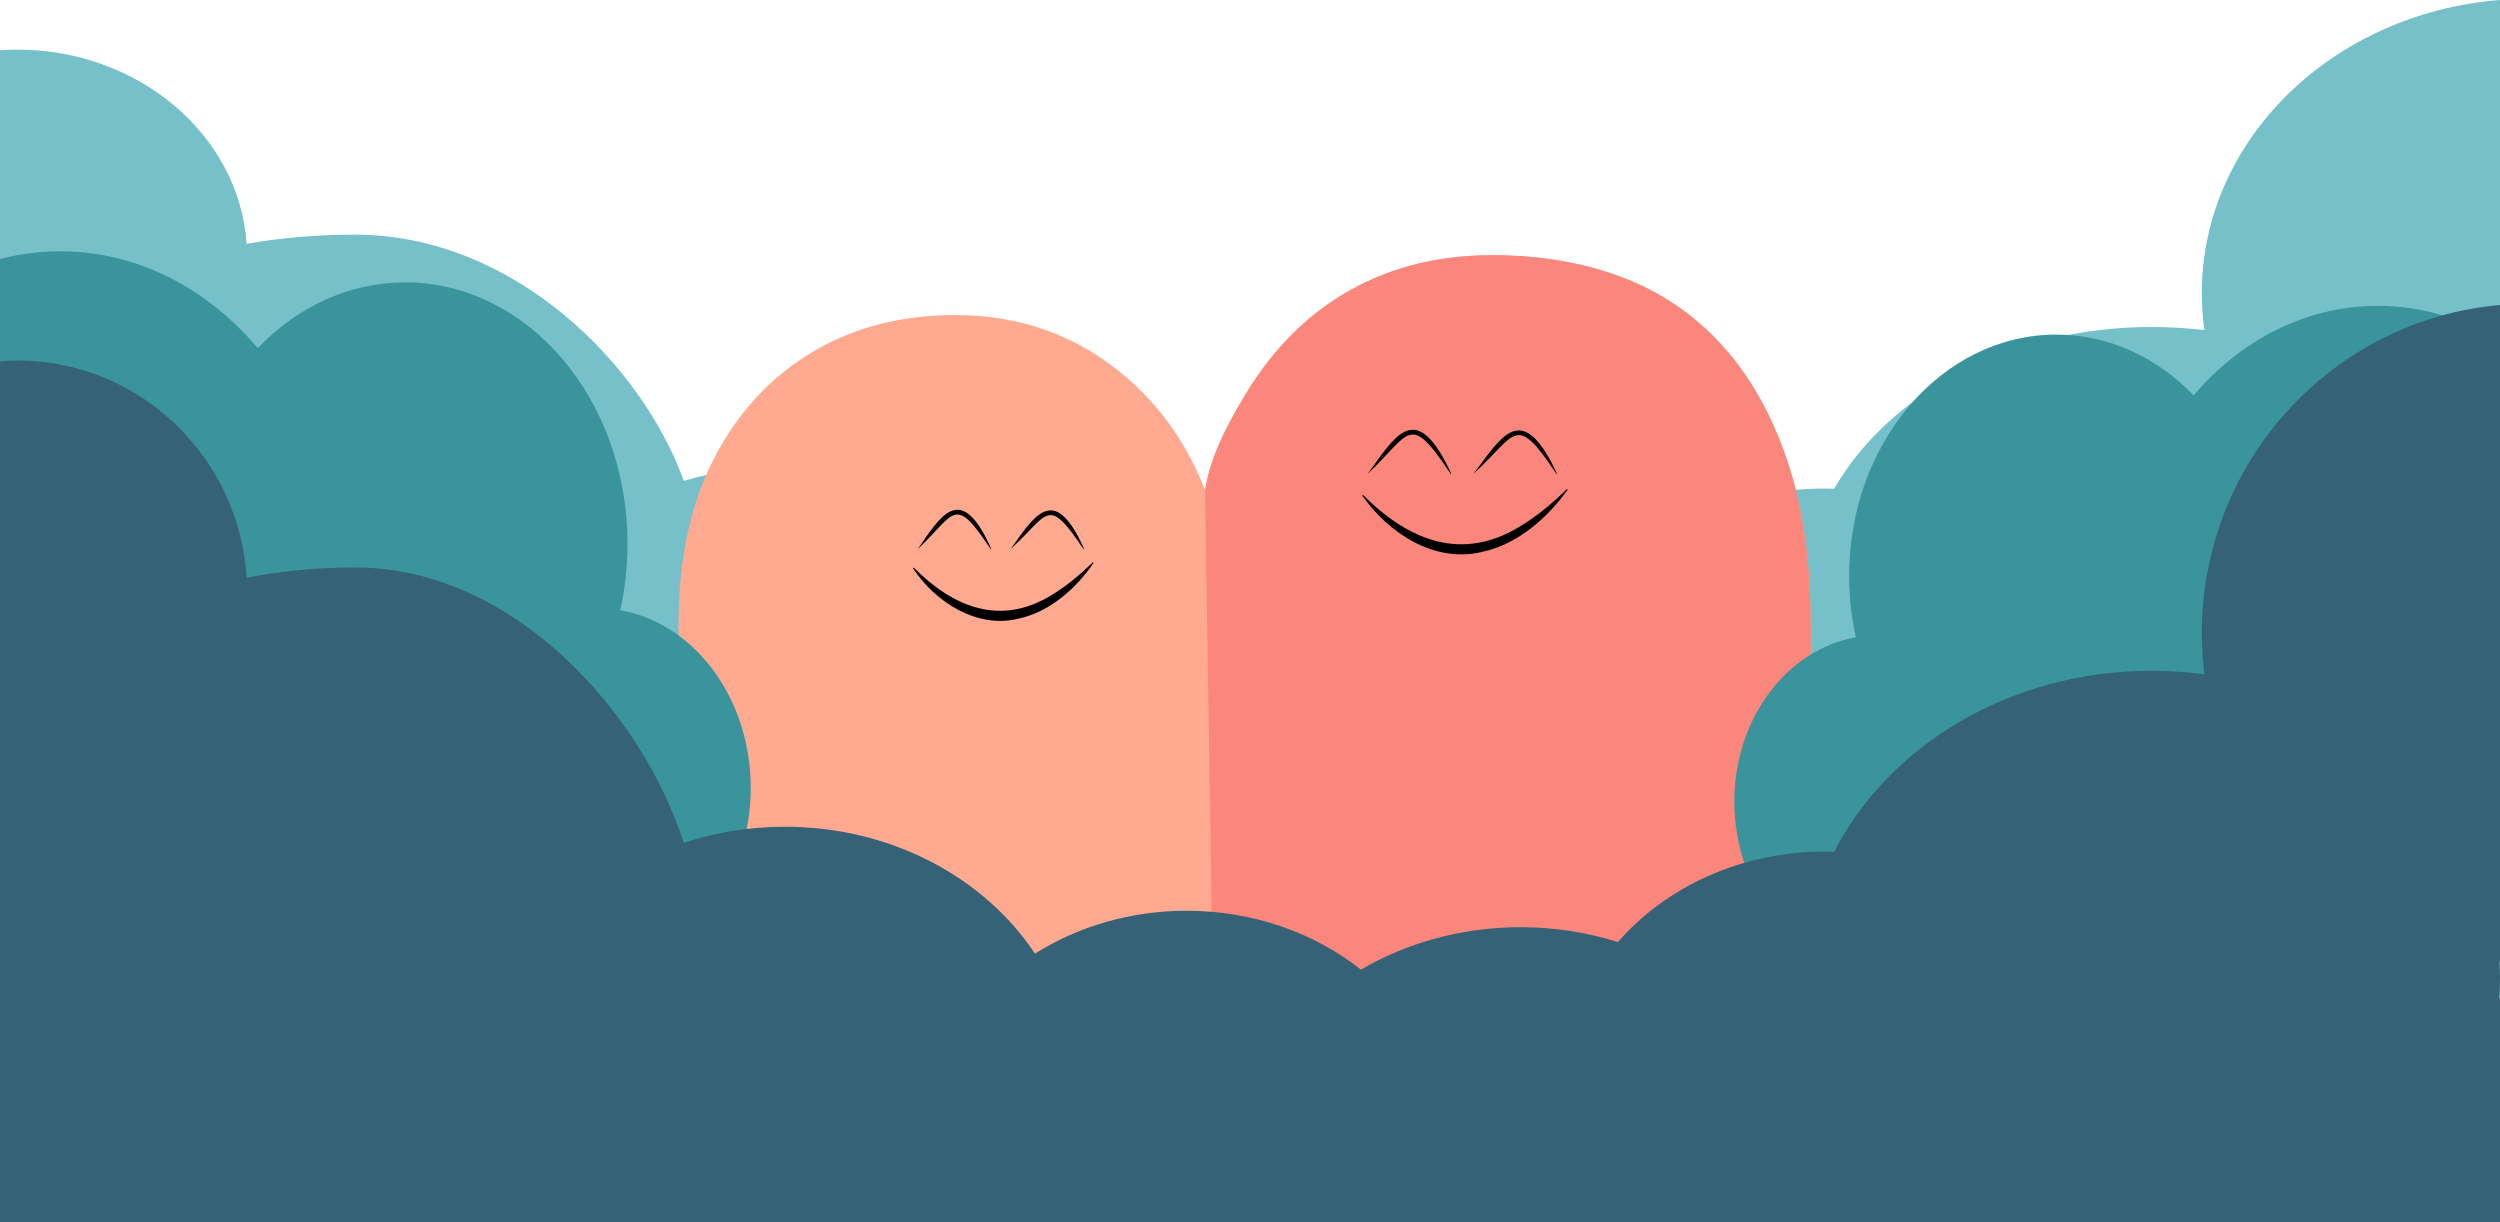 <?xml version="1.0" encoding="UTF-8"?>
<svg id="Layer_2" data-name="Layer 2" xmlns="http://www.w3.org/2000/svg" viewBox="0 0 500 244.44">
  <defs>
    <style>
      .cls-1 {
        fill: #3a949b;
      }

      .cls-2 {
        fill: #fb867c;
      }

      .cls-3 {
        fill: #59b3be;
        opacity: .83;
      }

      .cls-4 {
        fill: #356277;
      }

      .cls-5 {
        fill: #ffa990;
      }
    </style>
  </defs>
  <g id="Layer_4" data-name="Layer 4">
    <path class="cls-3" d="m500,0c-33.42,2.62-59.64,27.89-59.64,58.7,0,2.49.19,4.93.52,7.33-3.45-.42-6.99-.63-10.58-.63-28.21,0-52.49,13.27-63.46,32.34-.58-.02-1.16-.03-1.75-.03-16.91,0-31.94,6.35-41.51,16.19-6.08-1.72-12.63-2.66-19.46-2.66-11.8,0-22.78,2.8-31.93,7.59-9.26-6.55-21.47-10.53-34.87-10.53-11.31,0-21.77,2.85-30.33,7.67-10.06-13.57-28.68-22.68-50-22.68-7.12,0-13.94,1.02-20.24,2.88-8.29-23.13-33.91-49.24-65.8-49.24-7.5,0-14.77.62-21.62,1.83C47.83,27.09,27.86,9.93,3.44,9.93c-1.16,0-2.3.05-3.44.13v82.68s.02,0,.03,0c0,.26-.03.52-.03.79v114.25h500v-83.83h-.15c.09-1.12.15-2.25.15-3.4,0-1.06-.05-2.12-.12-3.16.04,0,.08,0,.12,0V0Z"/>
  </g>
  <g id="Layer_2-2" data-name="Layer 2">
    <path class="cls-5" d="m245.09,214.06h-109.38v-89.27c0-12.94,2.38-23.99,7.12-33.15,4.74-9.16,11.27-16.22,19.57-21.19,8.3-4.96,17.85-7.44,28.63-7.44,13.37,0,24.9,4.26,34.61,12.78,6.84,6,11.96,13.42,15.37,22.26m0,0c.88-5.21,2.9-10.72,8.4-19.67,5.5-8.95,12.4-15.74,20.7-20.38,8.3-4.63,17.74-6.95,28.3-6.95,9.49,0,18.11,1.46,25.88,4.37,7.76,2.91,14.45,7.44,20.05,13.58,5.61,6.15,9.98,13.86,13.1,23.13,3.13,9.27,4.69,20.27,4.69,32.99v88.95h-117.04"/>
    <path class="cls-2" d="m357.44,92.12c-3.12-9.27-7.49-16.98-13.1-23.13-5.61-6.15-12.29-10.67-20.05-13.58-7.76-2.91-16.38-4.37-25.88-4.37-10.56,0-20,2.32-28.3,6.95-8.3,4.64-15.2,11.43-20.7,20.38-5.5,8.95-7.52,14.46-8.4,19.67l1.83,116.02h119.29v-88.95c0-12.72-1.56-23.72-4.69-32.99Z"/>
    <path d="m294.69,94.77c5.42-7.17,9.17-13.98,15.4-2.66.45.88.92,1.74,1.3,2.66l-.08.05c-8.35-12.53-7.9-8-16.61-.06h0Z"/>
    <path d="m218.7,112.6c-3.48,5.12-8.72,9.75-14.95,11.12-8.34,2.1-16.74-3.32-21.15-10.08,0,0,.14-.14.14-.14,7.95,8,17.45,11.86,27.74,5.41,2.95-1.79,5.6-4.04,8.08-6.45l.14.14h0Z"/>
    <path d="m183.57,109.8c4.54-6.68,8.2-12.51,13.56-2.38.38.79.79,1.56,1.11,2.39l-.08.05c-7.36-11.05-6.96-7.29-14.59-.06h0Z"/>
    <path d="m202.13,109.8c4.61-6.46,8.23-12.38,13.57-2.36.38.79.79,1.55,1.1,2.37l-.08.05c-7.35-11.03-6.94-6.95-14.59-.06h0Z"/>
    <path d="m313.54,97.94c-4.1,5.68-9.99,10.9-17.06,12.43-9.55,2.33-18.75-3.71-24.02-11.25,0,0,.14-.14.14-.14,9.1,9.13,19.83,13.53,31.61,6.17,3.36-2.04,6.38-4.61,9.2-7.36l.14.14h0Z"/>
    <path d="m273.55,94.77c5.35-7.42,9.14-14.12,15.39-2.68.45.89.93,1.76,1.31,2.69l-.08.05c-8.34-12.53-7.93-8.39-16.61-.06h0Z"/>
  </g>
  <g id="Layer_3" data-name="Layer 3">
    <path class="cls-1" d="m124.05,122.01c.94-4.24,1.45-8.68,1.45-13.26,0-28.87-19.91-52.27-44.47-52.27-11.31,0-21.63,4.97-29.48,13.15-10.09-11.96-24.07-19.37-39.53-19.37-4.13,0-8.14.54-12.02,1.55v127.75c3.87,1,7.89,1.55,12.02,1.55,18.87,0,35.53-11.04,45.59-27.91,6.8,4.96,14.82,7.84,23.42,7.84,2.7,0,5.34-.3,7.91-.84,1.13,18.69,14.36,33.46,30.55,33.46s30.66-16.13,30.66-36.03c0-18.07-11.33-32.99-26.09-35.59Z"/>
    <path class="cls-1" d="m499,67.7c-7.04-4.17-15-6.53-23.44-6.53-14.4,0-27.43,6.85-36.83,17.9-7.31-7.56-16.93-12.15-27.47-12.15-22.88,0-41.43,21.62-41.43,48.29,0,4.23.47,8.34,1.35,12.25-13.75,2.4-24.31,16.19-24.31,32.88,0,18.39,12.79,33.29,28.56,33.29s27.41-13.64,28.46-30.91c2.39.5,4.85.78,7.37.78,8.01,0,15.48-2.66,21.82-7.24,9.38,15.59,24.9,25.79,42.48,25.79,8.44,0,16.4-2.36,23.44-6.53v-107.83Z"/>
    <path class="cls-4" d="m500,244.44v-44.78h-.15c.09-1.25.15-2.52.15-3.8,0-1.19-.05-2.37-.12-3.54.04,0,.08,0,.12,0V61c-33.42,2.93-59.64,31.2-59.64,65.67,0,2.78.19,5.51.52,8.2-3.45-.47-6.99-.71-10.58-.71-28.21,0-52.49,14.84-63.46,36.18-.58-.02-1.16-.04-1.75-.04-16.91,0-31.94,7.1-41.51,18.11-6.08-1.92-12.63-2.97-19.46-2.97-11.8,0-22.78,3.13-31.93,8.49-9.26-7.32-21.47-11.78-34.87-11.78-11.31,0-21.77,3.18-30.33,8.58-10.06-15.18-28.68-25.38-50-25.38-7.12,0-13.94,1.14-20.24,3.22-8.29-25.87-33.91-55.08-65.8-55.08-7.5,0-14.77.7-21.62,2.05-1.51-24.24-21.48-43.44-45.9-43.44-1.16,0-2.3.06-3.44.14v92.5s.02,0,.03,0c0,.3-.03.58-.03.88v78.82h500Z"/>
  </g>
</svg>